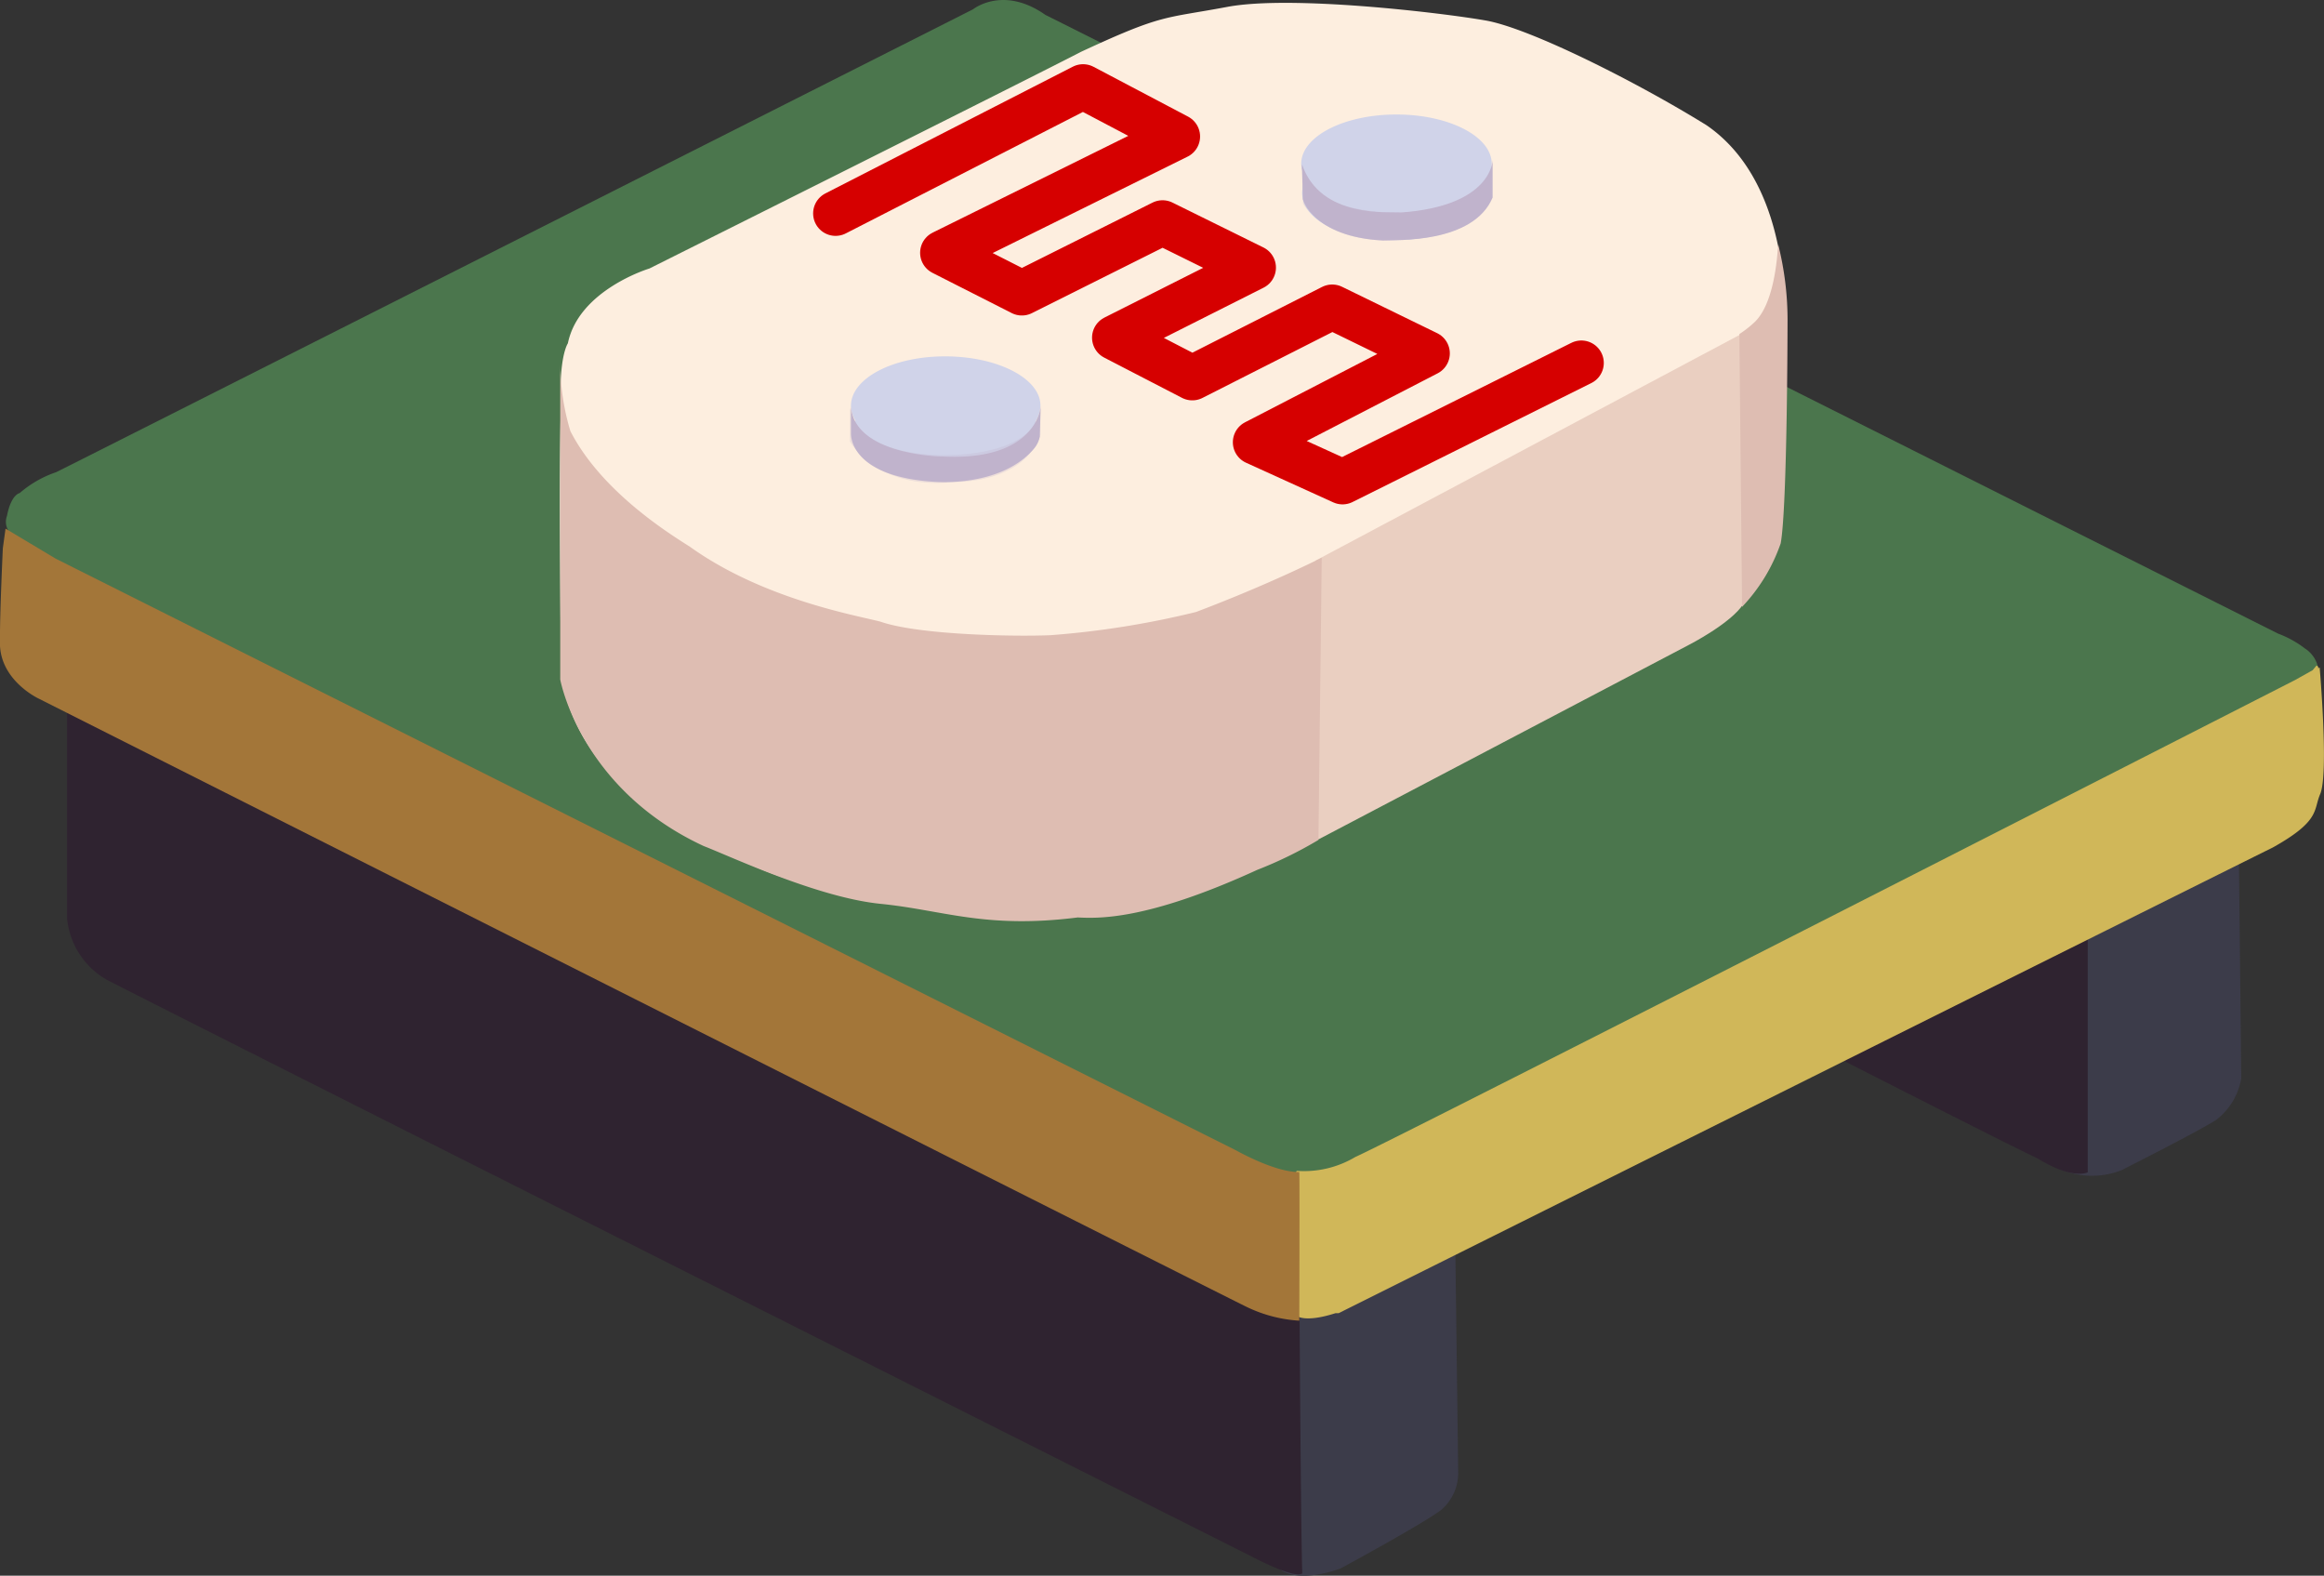 <svg xmlns="http://www.w3.org/2000/svg" viewBox="0 0 155.31 105.28"><rect x="0" y="0" width="155.31" height="105.28" fill="#333333" stroke="none"/><defs><style>.cls-1{fill:#3c3c4a;}.cls-2{fill:#2f2330;}.cls-3{fill:#4b764d;}.cls-4{fill:#d0b759;}.cls-5{fill:#a37639;}.cls-6{fill:#fdeedf;}.cls-7{fill:#eacfc1;}.cls-8{fill:#debdb2;}.cls-9{fill:#d0d3e9;}.cls-10{fill:#c0b3cc;}.cls-11{opacity:0.27;}.cls-12{fill:none;stroke:#d60000;stroke-linecap:round;stroke-linejoin:round;stroke-width:3px;}</style></defs><title>Luminosidade (LDR) compose SVG</title><g id="Imagem_7" data-name="Imagem 7"><g id="Forma_4" data-name="Forma 4"><path class="cls-1" d="M126.74,100.74s-9.61,8.55-9.88,8.38,2.66,14.11,4.1,14.91,3.91-.19,3.91-.19,5.54-3,6.71-3.91a3.25,3.25,0,0,0,1.12-2.42l-.19-14.91ZM184.87,76l-14,.38-1.12,9.31s1.55,10.69,3.35,11.56a5.39,5.39,0,0,0,3.92,0s5-2.52,6.33-3.36a4.43,4.43,0,0,0,1.68-2.79Z" transform="translate(-35.25 -19.06)"/></g><g id="Forma_2" data-name="Forma 2"><path class="cls-2" d="M58.73,64c-.23.08-19,1.3-19,1.3v15.1a5.32,5.32,0,0,0,2.61,4.1c3.64,1.9,76.58,38.57,76.58,38.57s2.88,1.53,3.36,1.11c-.09-2.15-.19-18.63-.19-18.63S59,64,58.73,64ZM158,81l-3.17,7.08s14,7.16,16.59,8.38c2.37,1.46,3.35.93,3.35.93V81.73Z" transform="translate(-35.25 -19.06)"/></g><g id="Forma_12" data-name="Forma 12"><path class="cls-3" d="M189.29,62.39a6.93,6.93,0,0,0-1.81-1S106.6,20.79,105.12,20.06c-2.84-2-4.84-.38-4.84-.38S39.9,50.18,39,50.61A7.3,7.3,0,0,0,36.57,52c-.49.15-.76,1-.85,1.52a1.13,1.13,0,0,0,.14,1.07l0,.22,0-.11a1.63,1.63,0,0,0,.61.38l2.23,1.3,4.66,7.27s66,33.84,66.52,33.72,17,2.8,17,2.8,53.36-27.39,53.67-27.39,8.94-6.84,9.5-8.57c0,0,0-.08,0-.11l.14.24A2,2,0,0,0,189.29,62.39Z" transform="translate(-35.25 -19.06)"/></g><g id="Forma_14" data-name="Forma 14"><path class="cls-4" d="M190.27,63.66l-.1.05v-.09h0l-.07-.08-.05,0h0v0l-.25.3v0l-1.18.66s-60.75,31-62.79,31.86a6.69,6.69,0,0,1-3.92.93l-2.42,4.29s-1,4,.56,4.66a6.7,6.7,0,0,0,1.59.41l.27.33s.53.48,2.59-.18h.21s59.09-29.47,62.42-31.11c3.17-1.77,2.72-2.48,3.16-3.54C190.9,70.88,190.27,63.66,190.27,63.66Z" transform="translate(-35.25 -19.06)"/></g><g id="Forma_6" data-name="Forma 6"><path class="cls-5" d="M122.08,97.38c0-.06-1.13.22-4.29-1.49-2-1-69.4-34.78-78.83-39.51l-3.34-2-.18,1.31s-.21,4.46-.19,6.14c-.14,2.66,2.61,3.92,2.61,3.92s79.2,39.91,80.68,40.62a9.36,9.36,0,0,0,3.54.93S122.11,97.67,122.08,97.38Z" transform="translate(-35.25 -19.06)"/></g></g><g id="Camada_2" data-name="Camada 2"><g id="Forma_103" data-name="Forma 103"><path class="cls-6" d="M149.3,27.43c-4.66-2.89-11.8-6.48-14.76-7s-13-1.71-17.27-.91-4.28.45-9.77,3C104.44,24.11,78.65,37,78.65,37s-4.72,1.42-5.45,5c0,0-.63.9-.46,4.31-.17,4.1,0,16.81,0,16.81s-.55,6.57,8.41,11.59c4.76,2.47,6.26,3.27,12,4.32s9.83,1.6,15,1.13a29.84,29.84,0,0,0,6.4-1.42l.19.06.73-.36a63.46,63.46,0,0,0,9-4c2.61-1.4,10.27-5.55,15.78-8.54l8.3-4.18,0-.08c2.27-1.21,5.47-3.58,5.7-7.42.36-6,.23-13.17.23-13.17S155.28,31.54,149.3,27.43Z" transform="translate(-35.25 -19.06)"/></g><g id="Forma_113" data-name="Forma 113"><path class="cls-7" d="M151.8,41.28,123.18,56.51,122,74.68l1.37.46,24.76-13s2.8-1.43,3.63-2.73,1.14-5,1.14-5V44.24Z" transform="translate(-35.25 -19.06)"/></g><g id="Forma_104" data-name="Forma 104"><path class="cls-8" d="M154.08,35.38c-.06,1-.29,4-1.59,5.22a7.26,7.26,0,0,1-1,.78l.18,18.23a11.78,11.78,0,0,0,2.58-4.24c.45-2.36.46-15,.46-15A20.66,20.66,0,0,0,154.08,35.38ZM105.46,61.5c-2.3.1-8.75,0-11.36-.9-1.37-.38-7.74-1.43-12.73-5-1.18-.76-5.88-3.6-8-7.73a15.88,15.88,0,0,1-.68-4.54V64.46S74,71.75,82.28,75.59c1.81.7,7.62,3.44,11.82,3.86s7,1.69,13.17.91c1.34.06,4.56.23,12-3.18a27.38,27.38,0,0,0,4.09-2l.22-18.86s-3.41,1.74-8.4,3.63A59.21,59.21,0,0,1,105.46,61.5Z" transform="translate(-35.25 -19.06)"/></g><g id="Elipse_7" data-name="Elipse 7"><path class="cls-9" d="M98.41,42.87c-3.51,0-6.29,1.48-6.29,3.3a2.15,2.15,0,0,0,.3,1,2,2,0,0,0-.18.79c0,1.82,2.56,3.1,6.08,3.1s6.31-1.28,6.31-3.1a2,2,0,0,0-.17-.75,2.11,2.11,0,0,0,.32-1.06C104.78,44.35,101.93,42.87,98.41,42.87ZM134.94,30c0-1.82-2.85-3.29-6.37-3.29s-6.36,1.47-6.36,3.29a1.9,1.9,0,0,0,.31,1,2,2,0,0,0-.25.95c0,1.82,2.68,3.15,6.19,3.15s6.36-1.47,6.36-3.29a1.72,1.72,0,0,0-.2-.8A1.94,1.94,0,0,0,134.94,30Z" transform="translate(-35.25 -19.06)"/></g><g id="Forma_262" data-name="Forma 262"><path class="cls-10" d="M135,29.75s0,3.07-6.14,3.51c-.77-.07-5.35.43-6.6-3.22l.06,2.34s.68,2.49,5.32,2.75c.92-.05,6.06.22,7.36-2.87C135,31.63,135,29.75,135,29.75Z" transform="translate(-35.25 -19.06)"/></g><g id="Forma_263" data-name="Forma 263"><path class="cls-10" d="M98.2,49.56c-.56,0-6-.25-6.08-3.45V48s-.22,3,5.91,3.27c.39,0,4.25.18,6.31-2.22a1.79,1.79,0,0,0,.4-.82c0-.26.06-2,.06-2S104.56,49.9,98.2,49.56Z" transform="translate(-35.25 -19.06)"/></g><g id="Forma_112" data-name="Forma 112" class="cls-11"><path class="cls-10" d="M98.64,49.46s-6,.3-6.59-3.18v2.27s1.67,3.21,6.82,2.73c5.26-.08,5.91-3.18,5.91-3.18V46.05C104.75,49.55,98.64,49.46,98.64,49.46Zm30.19-16.21s-6,.3-6.59-3.18l.09,2.6s1.57,2.87,6.72,2.39c5.26-.08,5.9-3,5.9-3V29.84C134.93,33.33,128.83,33.25,128.83,33.25Z" transform="translate(-35.25 -19.06)"/></g><polyline class="cls-12" points="105.68 24.25 89.72 32.2 83.89 29.55 95.39 23.61 89.03 20.51 79.68 25.25 74.48 22.56 83.77 17.88 77.69 14.88 68.29 19.58 62.99 16.89 78.7 9.12 72.38 5.79 55.84 14.26"/></g></svg>